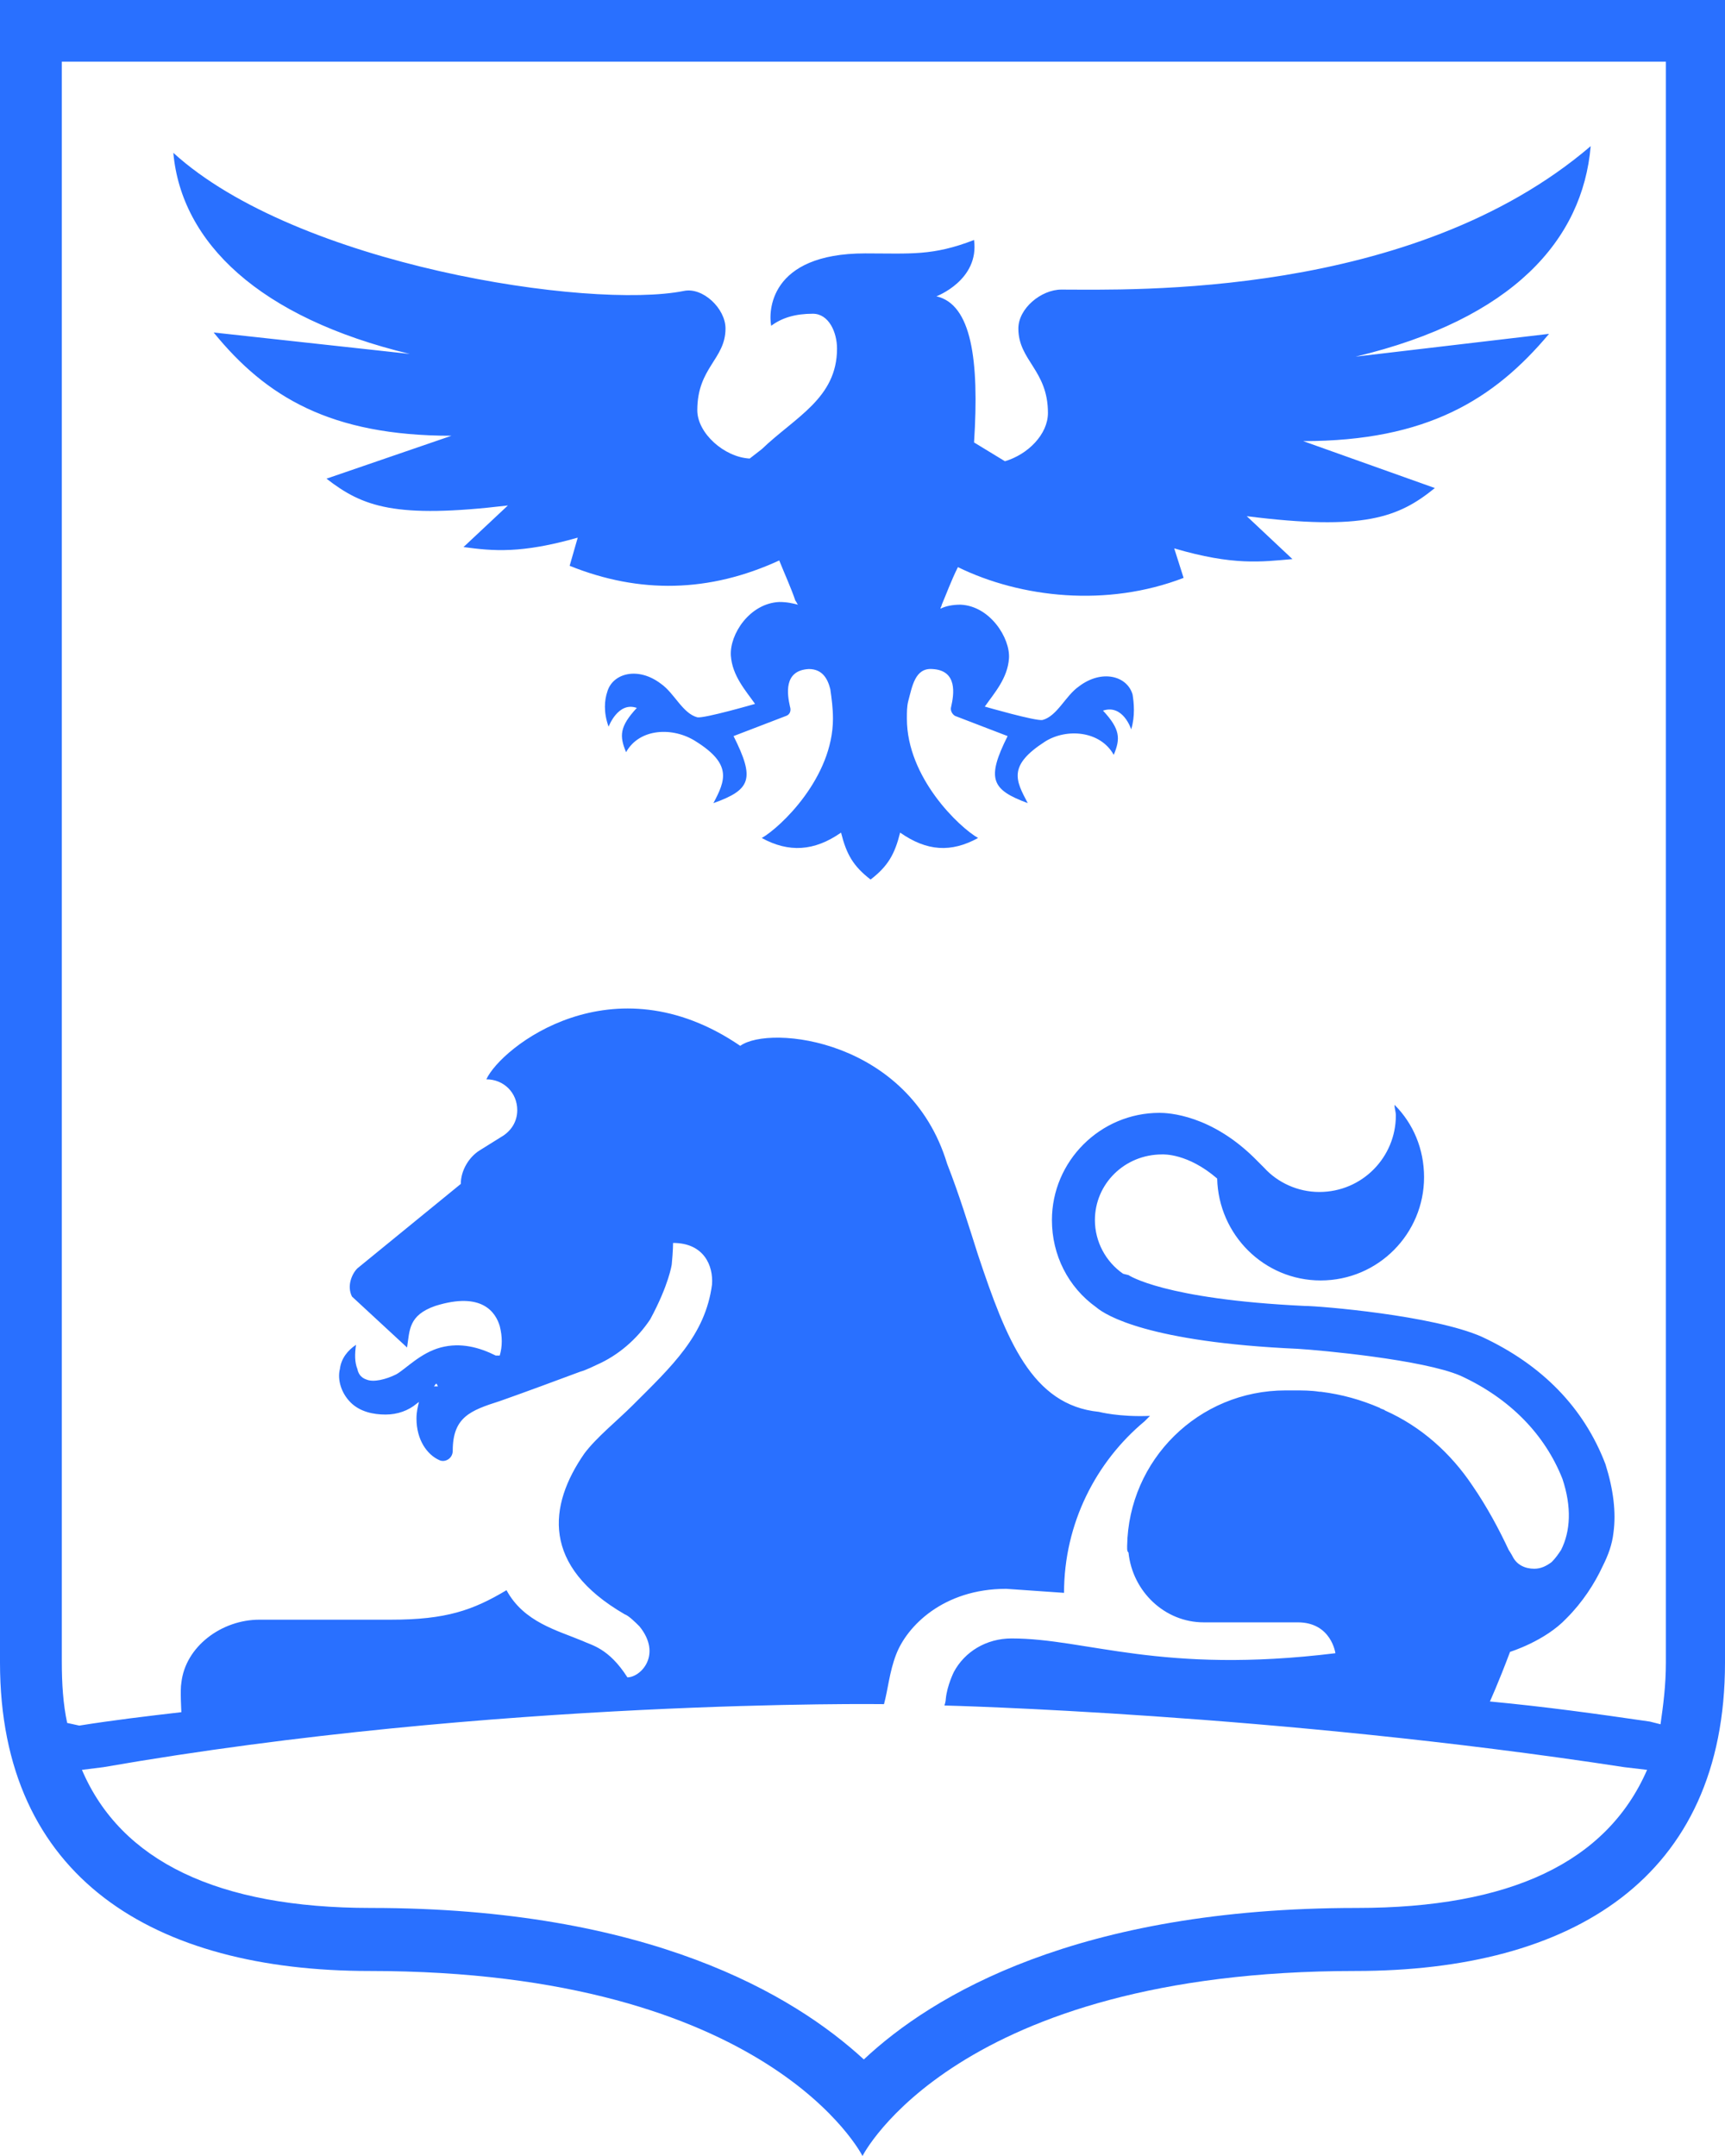 <svg width="48" height="60" viewBox="0 0 48 60" fill="none" xmlns="http://www.w3.org/2000/svg">
<g id="Logo">
<path id="Vector" d="M0 0C0 0 0 42.388 0 46.269C0 52.276 4.299 54.851 10.28 54.851C21.421 54.851 24 60 24 60C24 60 26.579 54.851 37.72 54.851C43.738 54.851 48 52.276 48 46.269C48 42.388 48 0 48 0H0ZM37.757 53.097C29.981 53.097 25.944 55.522 24.037 57.313C22.093 55.522 18.056 53.097 10.318 53.097C6.056 53.097 3.364 51.791 2.28 49.254L2.878 49.179C13.794 47.276 24.598 47.425 24.598 47.425C24.71 47.015 24.748 46.53 24.935 46.045C25.234 45.261 26.243 44.216 28 44.216L29.608 44.328C29.608 42.388 30.505 40.672 31.851 39.552C31.963 39.44 32 39.403 32 39.403C31.14 39.44 30.579 39.291 30.579 39.291C28.71 39.105 28 37.276 27.215 34.925C26.953 34.105 26.692 33.246 26.355 32.388C25.308 28.918 21.421 28.508 20.598 29.105C17.047 26.679 13.944 29.142 13.533 30.037C14.019 30.037 14.393 30.41 14.393 30.895C14.393 31.231 14.206 31.492 13.944 31.642L13.346 32.015C13.047 32.202 12.822 32.575 12.822 32.948L9.944 35.298C9.794 35.448 9.645 35.784 9.794 36.082L11.327 37.5C11.402 37.015 11.364 36.605 12.112 36.343C13.421 35.933 13.794 36.53 13.906 36.903C13.981 37.202 13.981 37.463 13.906 37.724H13.794C13.346 37.5 12.822 37.351 12.262 37.5C11.701 37.649 11.29 38.097 11.028 38.246C10.729 38.395 10.393 38.47 10.206 38.395C10.094 38.358 9.981 38.284 9.944 38.097C9.869 37.91 9.869 37.687 9.907 37.425C9.682 37.575 9.495 37.798 9.458 38.097C9.383 38.395 9.495 38.769 9.757 39.03C10.019 39.291 10.393 39.366 10.729 39.366C11.065 39.366 11.364 39.254 11.589 39.067C11.626 39.03 11.664 39.03 11.664 38.992C11.626 39.142 11.589 39.291 11.589 39.478C11.589 40.075 11.888 40.485 12.224 40.634C12.374 40.709 12.598 40.597 12.598 40.373C12.598 39.44 13.084 39.254 13.906 38.992C14.542 38.769 15.551 38.395 16.149 38.172C16.299 38.134 16.598 37.985 16.598 37.985C17.196 37.724 17.72 37.276 18.093 36.716C18.617 35.746 18.692 35.187 18.692 35.187C18.729 34.813 18.729 34.59 18.729 34.59C19.589 34.59 19.851 35.224 19.813 35.746C19.626 37.164 18.692 38.022 17.608 39.105C17.159 39.552 16.598 40 16.262 40.448C15.252 41.903 15.065 43.582 17.383 44.925C17.495 44.963 17.682 45.149 17.794 45.261C18.43 46.045 17.832 46.679 17.458 46.679C16.935 45.858 16.449 45.784 16.224 45.672C15.514 45.373 14.579 45.149 14.094 44.254C13.159 44.813 12.411 45.075 10.879 45.075H7.215C6.168 45.075 5.159 45.821 5.047 46.828C5.009 47.015 5.047 47.649 5.047 47.649C4.075 47.761 3.14 47.873 2.206 48.022L1.869 47.948C1.757 47.425 1.72 46.866 1.72 46.231V1.716H46.355V46.269C46.355 46.903 46.28 47.463 46.206 47.985L45.907 47.91C44.374 47.687 43.028 47.5 41.458 47.351C41.458 47.351 41.682 46.866 42.019 45.97C42.019 45.97 42.991 45.672 43.589 45.037C44.037 44.59 44.374 44.067 44.598 43.582C44.748 43.284 44.86 42.985 44.897 42.649C44.972 42.09 44.897 41.455 44.673 40.746C44.075 39.179 42.916 37.985 41.234 37.202C39.888 36.605 36.71 36.343 36.299 36.343C32.374 36.157 31.402 35.485 31.402 35.485L31.252 35.448C30.766 35.112 30.467 34.552 30.467 33.955C30.467 32.948 31.29 32.127 32.336 32.127C32.374 32.127 33.047 32.09 33.869 32.798C33.907 34.366 35.178 35.634 36.748 35.634C38.355 35.634 39.626 34.328 39.626 32.761C39.626 31.978 39.327 31.269 38.804 30.746C38.804 30.858 38.841 30.933 38.841 31.045C38.841 32.202 37.907 33.172 36.71 33.172C36.112 33.172 35.551 32.91 35.178 32.5C35.178 32.5 35.103 32.425 34.991 32.313C33.72 31.008 32.486 30.97 32.262 30.97C30.617 30.97 29.271 32.313 29.271 33.955C29.271 34.925 29.72 35.821 30.505 36.381C30.766 36.605 31.963 37.351 36.112 37.537C36.748 37.575 39.589 37.836 40.636 38.284C42.019 38.918 42.991 39.925 43.477 41.157C43.738 41.94 43.701 42.612 43.439 43.134C43.364 43.246 43.29 43.358 43.178 43.47C43.028 43.582 42.879 43.657 42.692 43.657C42.43 43.657 42.206 43.545 42.093 43.321C42.056 43.246 41.981 43.134 41.981 43.134C41.72 42.575 41.383 41.94 40.972 41.343C40.374 40.448 39.551 39.702 38.542 39.254C38.505 39.216 38.43 39.216 38.392 39.179C37.869 38.955 37.346 38.806 36.748 38.731H36.71C36.486 38.694 36.224 38.694 36 38.694H35.776C33.346 38.694 31.402 40.634 31.364 43.022C31.364 43.022 31.364 43.022 31.364 43.06C31.364 43.134 31.364 43.172 31.402 43.209C31.514 44.291 32.411 45.149 33.495 45.149C33.495 45.149 33.907 45.149 36.112 45.149C37.047 45.149 37.159 46.008 37.159 46.008C32.299 46.605 30.243 45.597 28.149 45.597C27.439 45.597 26.841 45.97 26.542 46.53C26.542 46.53 26.355 46.903 26.318 47.276C26.318 47.351 26.28 47.463 26.28 47.463C26.28 47.463 35.477 47.687 45.196 49.179L45.832 49.254C44.71 51.828 42.019 53.097 37.757 53.097ZM12.149 38.508C12.149 38.47 12.149 38.508 12.149 38.508L12.187 38.582C12.149 38.582 12.112 38.582 12.075 38.582C12.112 38.545 12.112 38.508 12.149 38.508Z" fill="#2970FF"/>
<path id="Vector_2" d="M30.991 21.007C31.178 20.559 31.178 20.298 30.692 19.776C31.253 19.589 31.477 20.298 31.477 20.298C31.59 19.925 31.552 19.552 31.515 19.328C31.365 18.806 30.655 18.619 30.02 19.104C29.646 19.365 29.421 19.925 29.01 20.037C28.823 20.074 27.403 19.664 27.403 19.664C27.664 19.291 28.038 18.88 28.076 18.321C28.113 17.761 27.552 16.865 26.73 16.828C26.506 16.828 26.319 16.865 26.169 16.94C26.169 16.903 26.206 16.865 26.206 16.828C26.319 16.567 26.468 16.156 26.655 15.783C28.412 16.642 30.805 16.903 32.935 16.082L32.674 15.261C34.319 15.746 35.104 15.634 35.963 15.559L34.692 14.365C37.945 14.776 38.917 14.403 39.926 13.582L36.263 12.276C39.702 12.276 41.571 11.119 43.104 9.291L37.72 9.925C42.094 8.88 44.038 6.679 44.263 4.067C39.291 8.321 31.44 8.059 29.534 8.059C28.973 8.059 28.337 8.582 28.337 9.142C28.337 10.037 29.16 10.298 29.16 11.492C29.16 12.089 28.599 12.649 27.963 12.836L27.104 12.313C27.253 10 27.029 8.47 26.057 8.246C26.057 8.246 27.253 7.798 27.104 6.679C25.945 7.127 25.347 7.052 24.076 7.052C21.384 7.052 21.384 8.694 21.459 9.067C21.758 8.843 22.132 8.731 22.618 8.731C23.066 8.731 23.291 9.253 23.291 9.701C23.291 11.082 22.132 11.604 21.197 12.5L20.861 12.761C20.15 12.724 19.403 12.052 19.403 11.418C19.403 10.224 20.188 10 20.188 9.142C20.188 8.582 19.552 7.985 19.029 8.097C16.412 8.619 8.262 7.388 4.823 4.253C5.048 6.753 7.216 8.843 11.403 9.85L5.945 9.253C7.403 11.044 9.197 12.127 12.562 12.127L9.085 13.321C10.094 14.104 10.992 14.44 14.132 14.067L12.898 15.224C13.72 15.336 14.505 15.41 16.076 14.962L15.851 15.746C17.795 16.53 19.739 16.492 21.683 15.597C21.833 15.97 22.02 16.38 22.132 16.716C22.169 16.753 22.169 16.791 22.206 16.828C22.057 16.791 21.907 16.753 21.683 16.753C20.861 16.791 20.3 17.649 20.337 18.246C20.375 18.806 20.748 19.216 21.01 19.589C21.01 19.589 19.59 20 19.403 19.962C18.991 19.851 18.767 19.291 18.393 19.03C17.758 18.544 17.047 18.731 16.898 19.253C16.823 19.477 16.786 19.813 16.935 20.224C16.935 20.224 17.197 19.515 17.72 19.701C17.235 20.224 17.235 20.485 17.421 20.933C17.795 20.261 18.73 20.224 19.365 20.634C20.375 21.268 20.188 21.716 19.851 22.351C20.898 21.977 21.01 21.679 20.412 20.485L21.87 19.925C21.982 19.888 22.02 19.776 21.982 19.664C21.907 19.328 21.795 18.656 22.506 18.619C22.879 18.619 23.029 18.88 23.104 19.179C23.141 19.44 23.178 19.701 23.178 20C23.178 21.642 21.72 23.022 21.197 23.321C21.945 23.731 22.655 23.694 23.403 23.171C23.552 23.768 23.739 24.104 24.225 24.477C24.711 24.104 24.898 23.768 25.047 23.171C25.795 23.694 26.468 23.731 27.216 23.321C26.692 23.022 25.235 21.642 25.235 20C25.235 19.813 25.235 19.664 25.272 19.515C25.384 19.104 25.459 18.582 25.945 18.619C26.655 18.656 26.543 19.328 26.468 19.664C26.431 19.776 26.506 19.888 26.58 19.925L28.038 20.485C27.44 21.679 27.59 21.977 28.599 22.351C28.262 21.716 28.038 21.306 29.085 20.634C29.683 20.261 30.618 20.336 30.991 21.007Z" fill="#2970FF"/>
</g>
</svg>
